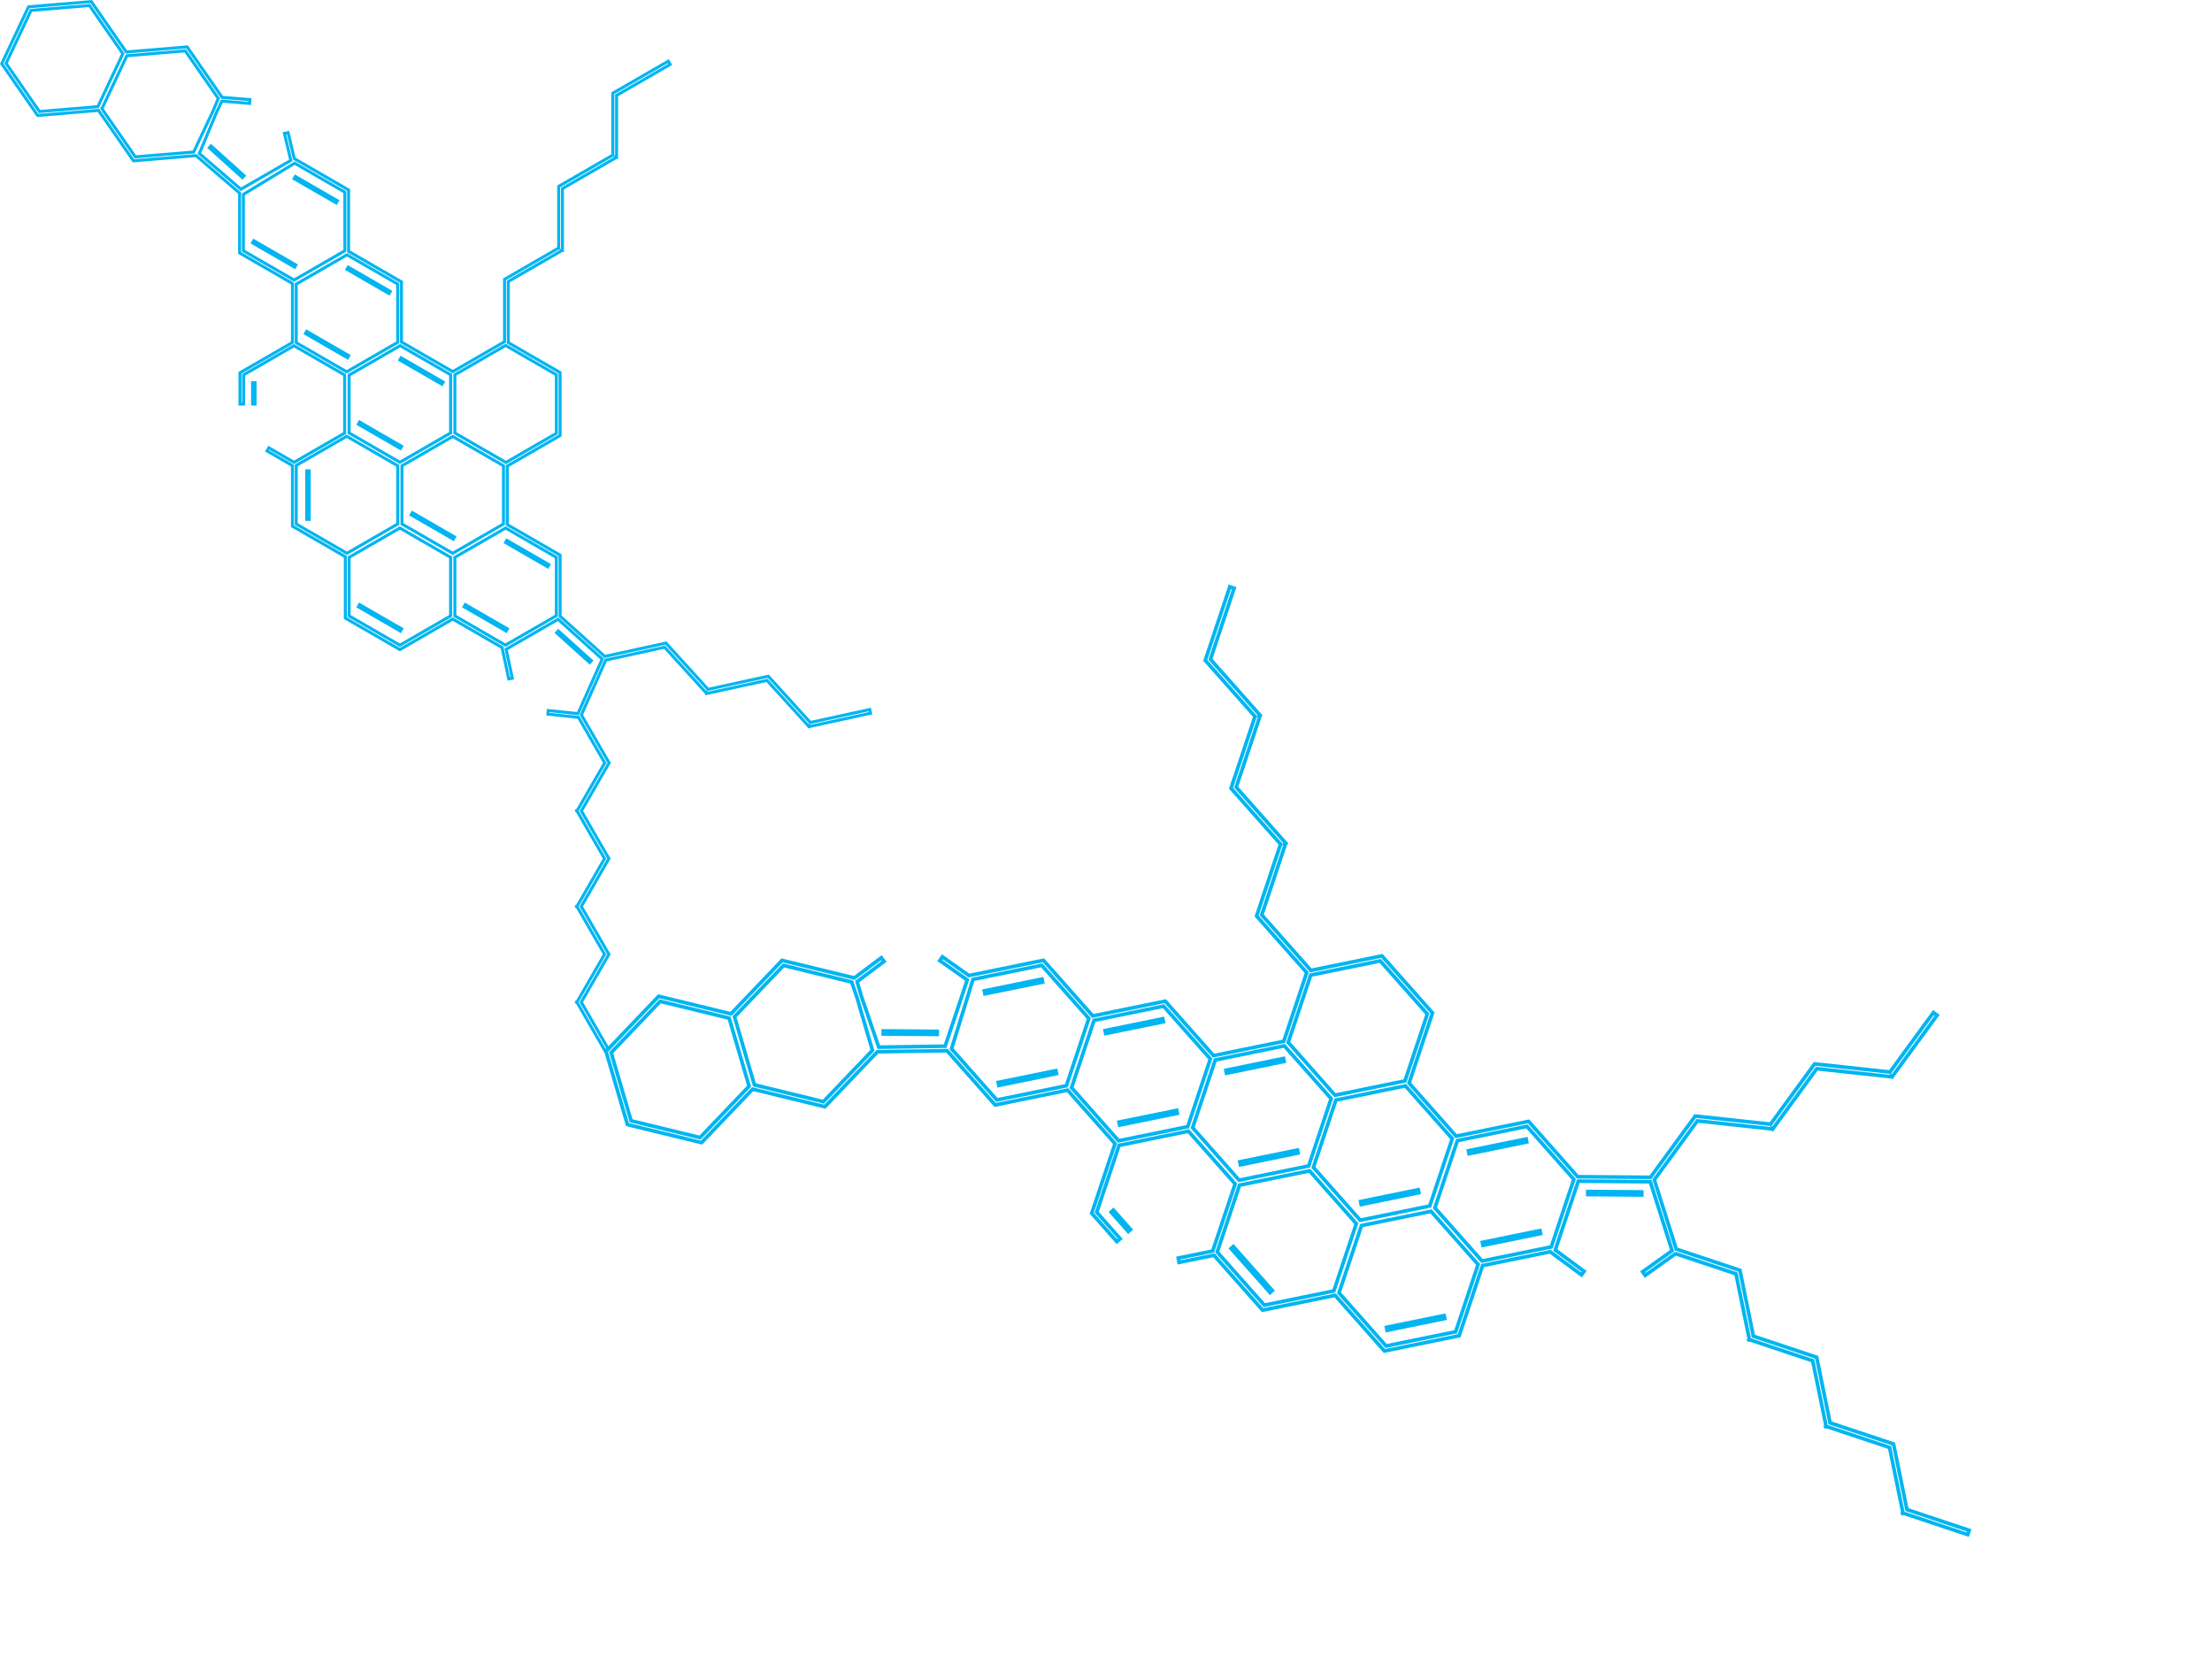 <svg width="1174" height="887" viewBox="0 0 1174 887" fill="none" xmlns="http://www.w3.org/2000/svg">
<g clip-path="url(#clip0_15_10)">
<g clip-path="url(#clip1_15_10)">
<path fill-rule="evenodd" clip-rule="evenodd" d="M349.293 527.814L387.639 537.152L414.76 508.761L453.218 518.127L467.951 507.086L470.563 510.571L456.01 521.476L458.091 528.586L467.083 554.93L500.934 554.428L512.226 520.596L497.423 510.173L499.931 506.612L514.472 516.851L554.152 508.743L580.326 538.281L618.795 530.421L644.433 559.352L680.619 551.959L692.444 516.525L665.833 486.494L678.56 448.362L652.271 418.695L664.996 380.567L638.594 350.772L652.112 310.268L656.243 311.648L643.522 349.765L670.172 379.84L669.687 380.269L657.198 417.688L683.848 447.762L683.144 448.386L670.76 485.488L696.108 514.092L733.798 506.391L761.38 537.517L748.952 574.761L773.18 602.102L811.648 594.244L837.77 623.723L875.483 624.019L899.293 591.452L939.258 595.768L962.653 563.768L1002.62 568.086L1025.94 536.183L1029.46 538.754L1004.43 572.986L1003.91 572.606L964.687 568.368L940.969 600.807L940.208 600.253L901.326 596.052L879.078 626.482L890.41 662.328L924.289 673.633L931.425 708.577L965.01 719.782L972.117 754.588L1005.81 765.829L1012.92 800.635L1046.34 811.784L1044.96 815.917L1010.4 804.385L1009.29 804.613L1009.16 803.97L1008.53 803.762L1008.89 802.679L1002.05 769.165L969.602 758.338L968.485 758.566L968.355 757.922L967.729 757.714L968.091 756.634L961.245 723.118L928.634 712.237L927.765 712.415L927.661 711.912L926.925 711.667L927.352 710.391L920.524 676.968L889.463 666.603L872.966 678.387L870.476 674.906L886.321 663.587L875.163 628.298L838.351 628.008L826.595 663.233L842.094 674.683L839.55 678.124L822.522 665.546L787.596 672.681L775.166 709.926L734.418 718.251L708.243 688.713L669.773 696.573L643.954 667.436L625.052 671.297L624.2 667.127L642.905 663.303L654.452 628.707L630.407 601.572L594.673 608.874L583.171 643.334L595.881 657.677L592.694 660.501L578.354 644.319L590.697 607.336L566.286 579.788L527.818 587.648L502.223 558.765L466.101 559.301L438.119 588.593L399.773 579.255L372.651 607.646L332.242 597.805L320.563 557.889L349.293 527.814ZM929.326 710.437L962.91 721.642L970.02 756.446L1003.71 767.689L1010.82 802.495L1043.74 813.479L1043.9 813.003L1011.26 802.11L1004.15 767.304L970.452 756.063L963.345 721.257L929.76 710.052L922.624 675.108L888.869 663.845L876.946 626.132L900.426 594.016L939.569 598.246L939.624 597.747L900.192 593.487L876.457 625.954L836.897 625.642L810.944 596.354L772.476 604.212L746.773 575.205L759.201 537.962L733.094 508.501L695.404 516.202L668.581 485.933L681.044 448.588L680.569 448.428L668.012 486.049L694.624 516.081L682.095 553.624L643.729 561.462L618.091 532.53L579.622 540.391L553.448 510.854L514.043 518.905L500.397 509.296L500.108 509.706L514.507 519.846L502.329 556.335L465.712 556.877L456.254 529.167L453.787 520.736L467.866 510.185L467.565 509.783L453.646 520.214L415.385 510.896L388.263 539.288L349.917 529.949L322.724 558.415L333.779 596.197L372.026 605.511L399.148 577.12L437.494 586.458L465.266 557.386L503.079 556.825L528.522 585.538L566.99 577.678L592.877 606.89L580.534 643.873L592.858 657.782L593.161 657.513L580.992 643.78L593.197 607.209L631.111 599.462L656.632 628.262L644.382 664.97L626.474 668.628L626.553 669.024L644.659 665.326L670.478 694.462L708.947 686.603L735.122 716.141L773.691 708.261L786.121 671.016L822.978 663.485L839.146 675.429L839.399 675.086L824.322 663.95L836.967 626.069L876.578 626.381L888.578 664.341L873.166 675.353L873.413 675.701L889.14 664.463L922.189 675.493L929.326 710.437ZM680.727 447.954L681.129 447.597L655.019 418.133L667.482 380.788L667.007 380.628L654.45 418.25L680.74 447.917L680.727 447.954ZM667.076 380.009L667.452 379.675L641.342 350.21L653.806 312.865L653.33 312.706L640.773 350.327L667.076 380.009ZM940.119 597.8L940.55 598.116L963.788 566.333L1002.93 570.562L1002.98 570.062L963.552 565.802L940.158 597.804L940.119 597.8ZM1003.61 569.999L1004.01 570.295L1026.77 539.172L1026.36 538.876L1003.61 569.999ZM350.08 530.505L387.765 539.683L398.656 576.908L371.864 604.955L334.179 595.777L323.287 558.553L350.08 530.505ZM325.449 559.079L335.716 594.169L371.239 602.82L396.495 576.381L386.228 541.292L350.705 532.641L325.449 559.079ZM415.548 511.452L452.771 520.517L455.775 529.32L464.124 557.854L437.331 585.902L399.647 576.724L388.755 539.5L415.548 511.452ZM390.917 540.026L401.184 575.116L436.707 583.767L461.963 557.328L453.938 529.902L451.288 522.139L416.173 513.587L390.917 540.026ZM467.824 546.309L498.395 546.55L498.367 550.096L467.796 549.855L467.824 546.309ZM515.655 519.088L553.264 511.404L578.987 540.431L566.708 577.224L528.706 584.988L503.94 557.04L515.655 519.088ZM517.16 520.747L506.101 556.573L529.41 582.878L565.232 575.559L576.807 540.877L552.56 513.514L517.16 520.747ZM521.27 525.257L553.769 518.617L554.478 522.091L521.98 528.731L521.27 525.257ZM528.656 573.875L561.154 567.236L561.864 570.71L529.366 577.35L528.656 573.875ZM579.905 540.846L617.907 533.081L643.476 561.936L631.123 598.947L593.348 606.665L567.625 577.638L579.905 540.846ZM569.805 577.192L594.052 604.555L629.648 597.282L641.297 562.381L617.203 535.191L581.38 542.51L569.805 577.192ZM585.376 546.328L617.874 539.688L618.585 543.162L586.086 549.802L585.376 546.328ZM592.762 594.947L625.26 588.308L625.97 591.781L593.471 598.421L592.762 594.947ZM694.908 516.815L732.911 509.05L758.635 538.078L746.427 574.649L708.198 582.46L682.63 553.607L694.908 516.815ZM644.239 561.871L682.014 554.153L707.582 583.006L695.302 619.799L657.3 627.563L631.885 598.883L644.239 561.871ZM684.809 553.162L708.902 580.35L744.952 572.984L756.453 538.525L732.206 511.162L696.384 518.48L684.809 553.162ZM634.065 598.437L645.714 563.536L681.31 556.263L705.402 583.451L693.826 618.135L658.004 625.453L634.065 598.437ZM649.481 567.401L681.979 560.762L682.689 564.234L650.191 570.875L649.481 567.401ZM588.352 643.385L591.006 641.033L601.411 652.776L598.758 655.127L588.352 643.385ZM656.868 616.021L689.366 609.38L690.074 612.855L657.577 619.495L656.868 616.021ZM657.144 628.313L695.374 620.501L720.943 649.357L708.664 686.149L670.662 693.913L644.939 664.885L657.144 628.313ZM708.272 583.164L746.273 575.401L771.841 604.254L759.563 641.045L721.56 648.81L695.991 619.957L708.272 583.164ZM647.119 664.439L671.366 691.803L707.187 684.482L718.764 649.802L694.67 622.611L658.619 629.977L647.119 664.439ZM698.171 619.512L722.264 646.701L758.086 639.379L769.662 604.699L745.569 577.51L709.747 584.829L698.171 619.512ZM651.992 662.708L654.646 660.356L676.642 685.178L673.988 687.53L651.992 662.708ZM720.975 637.092L753.473 630.452L754.182 633.924L721.684 640.565L720.975 637.092ZM721.861 649.772L759.863 642.005L785.586 671.033L773.306 707.826L735.305 715.59L709.581 686.562L721.861 649.772ZM772.759 604.669L810.761 596.902L836.396 625.831L824.076 662.75L786.202 670.487L760.479 641.459L772.759 604.669ZM711.761 686.116L736.009 713.48L771.831 706.161L783.407 671.478L759.159 644.115L723.337 651.437L711.761 686.116ZM762.659 641.014L786.906 668.377L822.601 661.085L834.215 626.278L810.055 599.014L774.235 606.334L762.659 641.014ZM778.229 610.152L810.727 603.511L811.436 606.987L778.936 613.626L778.229 610.152ZM785.614 658.772L818.112 652.131L818.823 655.606L786.323 662.245L785.614 658.772ZM734.717 703.874L767.216 697.233L767.925 700.709L735.428 707.349L734.717 703.874ZM841.764 631.555L872.337 631.796L872.307 635.342L841.737 635.101L841.764 631.555Z" fill="#00B5F1"/>
</g>
<g clip-path="url(#clip2_15_10)">
<path fill-rule="evenodd" clip-rule="evenodd" d="M48.843 0L67.417 26.77L99.71 24.077L118.338 50.925L133.482 52.17L133.188 55.754L118.23 54.524L115.623 60.057L106.757 81.261L127.942 99.489L153.435 84.764L149.997 70.217L153.495 69.39L156.873 83.68L185.82 100.4V132.986L213.884 149.195V181.114L240.283 196.361L266.982 180.94V147.808L295.716 131.213V98.483L324.446 81.889V49.019L354.966 31.391L356.762 34.505L328.04 51.095V84.274H327.506L299.311 100.559V133.738H298.534L270.577 149.885V181.442L298.073 197.323V231.663L270.01 247.872V278.037L298.073 294.246V326.768L321.205 347.604L353.738 340.517L376.061 365.07L408.028 358.106L430.352 382.661L462.219 375.717L462.984 379.231L428.788 386.68L428.672 386.159L406.766 362.062L374.358 369.121L374.193 368.362L352.476 344.473L322.077 351.095L309.457 379.452L324.195 404.991L309.477 430.494L324.088 455.81L309.427 481.211L324.088 506.611L309.427 532.012L323.965 557.201L320.851 559L305.818 532.95L305.006 532.481L305.276 532.012L305.004 531.541L305.82 531.07L319.937 506.611L305.82 482.151L305.006 481.68L305.278 481.211L305.006 480.74L305.82 480.271L319.937 455.81L305.749 431.227L305.115 430.861L305.326 430.494L305.006 429.939L305.967 429.384L320.044 404.991L306.532 381.575L289.892 379.824L290.261 376.309L306.242 377.991L318.665 350.073L296.088 329.734L269.543 345.065L272.85 360.629L269.394 361.362L265.762 344.264L240.283 329.548L212.219 345.757L182.492 328.587V296L154.428 279.79V247.646L140.638 239.68L142.395 236.637L156.042 244.519L182.111 229.46V199.524L156.042 184.467L130.075 199.465V215.289H126.561V197.436L154.428 181.34V150.949L126.364 134.74V102.875L103.759 83.425L70.441 86.203L51.867 59.433L19.574 62.126L0 33.916L14.634 2.853L48.843 0ZM307.162 430.494L321.773 455.81L307.114 481.211L321.773 506.611L307.112 532.012L321.433 556.827L321.793 556.62L307.591 532.012L322.252 506.611L307.591 481.211L322.252 455.81L307.641 430.494L322.359 404.991L307.674 379.546L320.952 349.711L353.035 342.721L374.897 366.771L375.203 366.493L353.18 342.266L320.748 349.333L296.483 327.476V295.165L268.419 278.955V246.954L296.483 230.745V198.241L268.987 182.36V148.966L297.127 132.713L296.92 132.354L268.572 148.727V181.858L240.283 198.198L212.294 182.033V150.114L184.23 133.905V101.318L155.483 84.714L152.314 71.304L151.911 71.399L155.255 85.55L127.76 101.43L104.845 81.714L114.17 59.41L117.261 52.848L131.733 54.038L131.767 53.625L117.46 52.449L98.927 25.738L66.634 28.431L48.06 1.662L15.681 4.362L1.83 33.763L20.357 60.465L52.65 57.772L71.224 84.542L104.291 81.784L127.955 102.145V133.821L156.018 150.03V182.258L128.151 198.354V213.698H128.485V198.547L156.042 182.631L183.701 198.606V230.379L156.042 246.356L142.977 238.809L142.81 239.098L156.018 246.727V278.872L184.082 295.081V327.669L212.219 343.92L240.283 327.711L267.171 343.24L270.621 359.476L270.964 359.402L267.749 344.264L296.292 327.778L320.589 349.663L307.223 379.693L291.676 378.059L291.638 378.408L307.504 380.076L321.88 404.991L307.162 430.494ZM297.278 132.147H297.719V99.641L325.861 83.387L325.654 83.028L297.306 99.401V132.132L297.278 132.147ZM326.035 82.683H326.451V50.176L354.59 33.923L354.384 33.564L326.035 49.937V82.683ZM375.481 366.797L375.574 367.228L407.325 360.31L429.187 384.36L429.493 384.082L407.47 359.855L375.503 366.821L375.481 366.797ZM429.914 384.384L430.002 384.788L461.092 378.015L461.003 377.609L429.914 384.384ZM47.856 2.095L66.11 28.403L52.462 57.371L20.561 60.032L2.307 33.724L15.954 4.755L47.856 2.095ZM17.001 6.264L4.136 33.571L21.343 58.37L51.415 55.862L64.28 28.555L47.073 3.756L17.001 6.264ZM98.723 26.171L116.753 52.157L113.791 59.242L103.329 81.448L71.428 84.109L53.174 57.8L66.822 28.832L98.723 26.171ZM67.869 30.341L55.004 57.648L72.211 82.447L102.282 79.939L112.338 58.596L114.95 52.348L97.94 27.833L67.869 30.341ZM111.934 76.339L130.685 93.23L128.727 95.405L109.976 78.515L111.934 76.339ZM156.379 85.71L183.816 101.557V133.582L156.092 149.594L128.369 133.582V102.749L156.379 85.71ZM156.4 87.559L129.959 103.643V132.663L156.092 147.757L182.225 132.663V102.476L156.4 87.559ZM156.471 92.598L180.179 106.291L178.715 108.826L155.007 95.133L156.471 92.598ZM134.42 126.687L158.129 140.381L156.665 142.916L132.957 129.223L134.42 126.687ZM184.156 134.34L211.879 150.353V182.186L183.99 198.294L156.433 182.378V150.353L184.156 134.34ZM158.023 151.271V181.459L183.99 196.457L210.289 181.268V151.271L184.156 136.177L158.023 151.271ZM184.534 140.725L208.243 154.418L206.778 156.954L183.071 143.26L184.534 140.725ZM162.484 174.815L186.192 188.508L184.729 191.044L161.021 177.35L162.484 174.815ZM268.345 182.468L296.07 198.481V230.506L268.512 246.421L240.623 230.313V198.481L268.345 182.468ZM212.386 182.564L239.943 198.481V230.313L212.219 246.326L184.496 230.313V198.672L212.386 182.564ZM242.213 199.399V229.395L268.512 244.584L294.478 229.588V199.399L268.345 184.305L242.213 199.399ZM186.086 199.59L212.386 184.401L238.354 199.399V229.395L212.219 244.489L186.086 229.395V199.59ZM212.596 188.852L236.305 202.546L234.84 205.081L211.132 191.388L212.596 188.852ZM133.248 202.333H136.174V215.289H133.248V202.333ZM190.546 222.942L214.254 236.637L212.791 239.171L189.083 225.479L190.546 222.942ZM183.99 230.691L211.879 246.801V278.633L184.156 294.646L156.433 278.633V246.608L183.99 230.691ZM240.283 230.788L268.005 246.799V278.633L240.281 294.646L212.559 278.633V246.801L240.283 230.788ZM158.023 247.526V277.715L184.156 292.807L210.289 277.715V247.719L183.99 232.528L158.023 247.526ZM214.148 247.719V277.715L240.281 292.807L266.416 277.715V247.719L240.283 232.625L214.148 247.719ZM161.981 249.125H164.907V276.51H161.981V249.125ZM218.612 271.071L242.32 284.764L240.855 287.299L217.149 273.606L218.612 271.071ZM212.219 279.393L239.943 295.403V327.428L212.219 343.441L184.496 327.428V295.403L212.219 279.393ZM268.345 279.393L296.07 295.403V327.319L268.252 343.387L240.623 327.428V295.403L268.345 279.393ZM186.086 296.322V326.51L212.219 341.604L238.354 326.51V296.322L212.219 281.229L186.086 296.322ZM242.213 296.322V326.51L268.252 341.551L294.478 326.401V296.322L268.345 281.229L242.213 296.322ZM268.723 285.776L292.429 299.469L290.967 302.005L267.258 288.31L268.723 285.776ZM246.672 319.866L270.38 333.559L268.918 336.094L245.209 322.401L246.672 319.866ZM190.546 319.866L214.254 333.559L212.791 336.096L189.083 322.403L190.546 319.866ZM296.252 333.796L315.003 350.687L313.046 352.862L294.295 335.973L296.252 333.796Z" fill="#00B5F1"/>
</g>
</g>
<defs>
<clipPath id="clip0_15_10">
<rect width="1173.87" height="1073.75" fill="white"/>
</clipPath>
<clipPath id="clip1_15_10">
<rect width="561" height="677" fill="white" transform="translate(305 567.063) rotate(-41.545)"/>
</clipPath>
<clipPath id="clip2_15_10">
<rect width="463" height="559" fill="white"/>
</clipPath>
</defs>
</svg>
